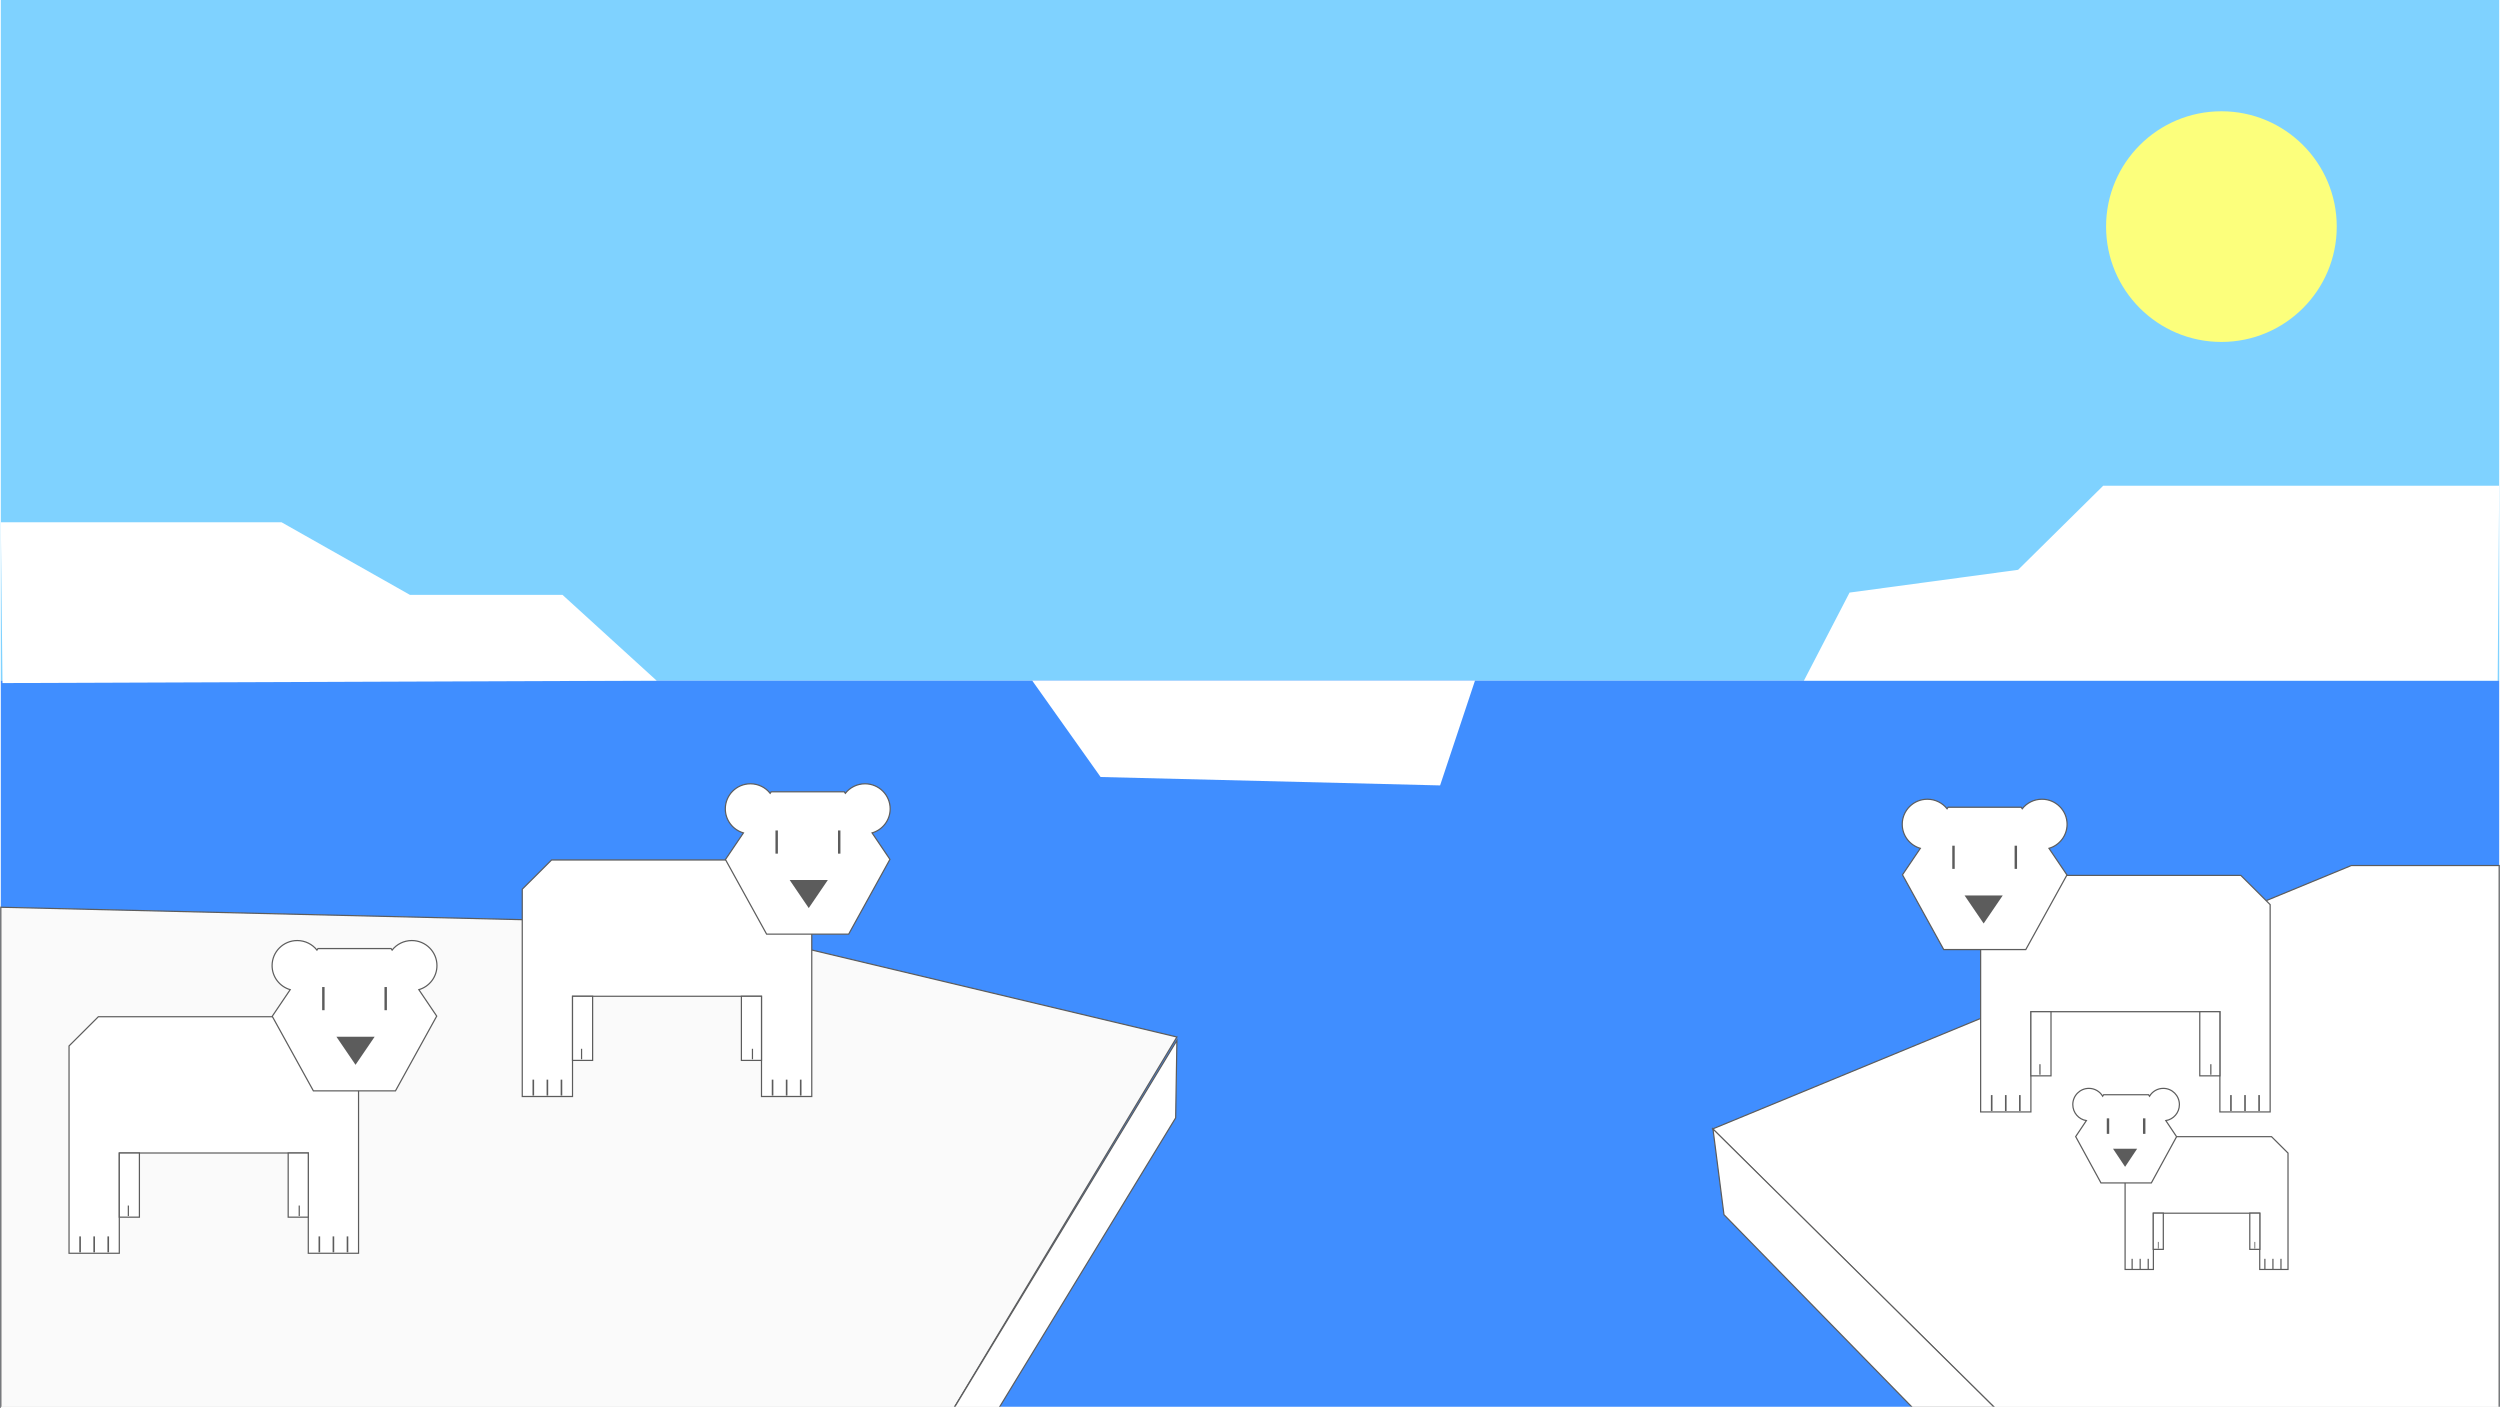<?xml version="1.0" encoding="UTF-8"?>
<svg width="3078px" height="1734px" viewBox="0 0 3078 1734" version="1.1" xmlns="http://www.w3.org/2000/svg" xmlns:xlink="http://www.w3.org/1999/xlink">
    <!-- Generator: Sketch 52.3 (67297) - http://www.bohemiancoding.com/sketch -->
    <title>Group 36</title>
    <desc>Created with Sketch.</desc>
    <defs>
        <path d="M73.021,327.003 L73.021,338.462" id="path-1"></path>
        <filter x="-61.1%" y="-10.2%" width="222.2%" height="114.5%" filterUnits="objectBoundingBox" id="filter-2">
            <feGaussianBlur stdDeviation="1.5" in="SourceAlpha" result="shadowBlurInner1"></feGaussianBlur>
            <feOffset dx="0" dy="1" in="shadowBlurInner1" result="shadowOffsetInner1"></feOffset>
            <feComposite in="shadowOffsetInner1" in2="SourceAlpha" operator="arithmetic" k2="-1" k3="1" result="shadowInnerInner1"></feComposite>
            <feColorMatrix values="0 0 0 0 0   0 0 0 0 0   0 0 0 0 0  0 0 0 0.5 0" type="matrix" in="shadowInnerInner1"></feColorMatrix>
        </filter>
        <path d="M342.827,365.256 L342.827,382.885" id="path-3"></path>
        <filter x="-71.2%" y="-15.2%" width="242.4%" height="119.7%" filterUnits="objectBoundingBox" id="filter-4">
            <feGaussianBlur stdDeviation="1.5" in="SourceAlpha" result="shadowBlurInner1"></feGaussianBlur>
            <feOffset dx="0" dy="1" in="shadowBlurInner1" result="shadowOffsetInner1"></feOffset>
            <feComposite in="shadowOffsetInner1" in2="SourceAlpha" operator="arithmetic" k2="-1" k3="1" result="shadowInnerInner1"></feComposite>
            <feColorMatrix values="0 0 0 0 0   0 0 0 0 0   0 0 0 0 0  0 0 0 0.5 0" type="matrix" in="shadowInnerInner1"></feColorMatrix>
        </filter>
        <path d="M325.5,365.256 L325.5,382.885" id="path-5"></path>
        <filter x="-71.2%" y="-15.2%" width="242.4%" height="119.7%" filterUnits="objectBoundingBox" id="filter-6">
            <feGaussianBlur stdDeviation="1.5" in="SourceAlpha" result="shadowBlurInner1"></feGaussianBlur>
            <feOffset dx="0" dy="1" in="shadowBlurInner1" result="shadowOffsetInner1"></feOffset>
            <feComposite in="shadowOffsetInner1" in2="SourceAlpha" operator="arithmetic" k2="-1" k3="1" result="shadowInnerInner1"></feComposite>
            <feColorMatrix values="0 0 0 0 0   0 0 0 0 0   0 0 0 0 0  0 0 0 0.5 0" type="matrix" in="shadowInnerInner1"></feColorMatrix>
        </filter>
        <path d="M308.173,365.256 L308.173,382.885" id="path-7"></path>
        <filter x="-71.2%" y="-15.2%" width="242.4%" height="119.7%" filterUnits="objectBoundingBox" id="filter-8">
            <feGaussianBlur stdDeviation="1.5" in="SourceAlpha" result="shadowBlurInner1"></feGaussianBlur>
            <feOffset dx="0" dy="1" in="shadowBlurInner1" result="shadowOffsetInner1"></feOffset>
            <feComposite in="shadowOffsetInner1" in2="SourceAlpha" operator="arithmetic" k2="-1" k3="1" result="shadowInnerInner1"></feComposite>
            <feColorMatrix values="0 0 0 0 0   0 0 0 0 0   0 0 0 0 0  0 0 0 0.5 0" type="matrix" in="shadowInnerInner1"></feColorMatrix>
        </filter>
        <path d="M48.268,365.256 L48.268,382.885" id="path-9"></path>
        <filter x="-71.2%" y="-15.2%" width="242.4%" height="119.7%" filterUnits="objectBoundingBox" id="filter-10">
            <feGaussianBlur stdDeviation="1.5" in="SourceAlpha" result="shadowBlurInner1"></feGaussianBlur>
            <feOffset dx="0" dy="1" in="shadowBlurInner1" result="shadowOffsetInner1"></feOffset>
            <feComposite in="shadowOffsetInner1" in2="SourceAlpha" operator="arithmetic" k2="-1" k3="1" result="shadowInnerInner1"></feComposite>
            <feColorMatrix values="0 0 0 0 0   0 0 0 0 0   0 0 0 0 0  0 0 0 0.5 0" type="matrix" in="shadowInnerInner1"></feColorMatrix>
        </filter>
        <path d="M30.941,365.256 L30.941,382.885" id="path-11"></path>
        <filter x="-71.2%" y="-15.2%" width="242.4%" height="119.7%" filterUnits="objectBoundingBox" id="filter-12">
            <feGaussianBlur stdDeviation="1.5" in="SourceAlpha" result="shadowBlurInner1"></feGaussianBlur>
            <feOffset dx="0" dy="1" in="shadowBlurInner1" result="shadowOffsetInner1"></feOffset>
            <feComposite in="shadowOffsetInner1" in2="SourceAlpha" operator="arithmetic" k2="-1" k3="1" result="shadowInnerInner1"></feComposite>
            <feColorMatrix values="0 0 0 0 0   0 0 0 0 0   0 0 0 0 0  0 0 0 0.5 0" type="matrix" in="shadowInnerInner1"></feColorMatrix>
        </filter>
        <path d="M13.614,365.256 L13.614,382.885" id="path-13"></path>
        <filter x="-71.2%" y="-15.2%" width="242.4%" height="119.7%" filterUnits="objectBoundingBox" id="filter-14">
            <feGaussianBlur stdDeviation="1.5" in="SourceAlpha" result="shadowBlurInner1"></feGaussianBlur>
            <feOffset dx="0" dy="1" in="shadowBlurInner1" result="shadowOffsetInner1"></feOffset>
            <feComposite in="shadowOffsetInner1" in2="SourceAlpha" operator="arithmetic" k2="-1" k3="1" result="shadowInnerInner1"></feComposite>
            <feColorMatrix values="0 0 0 0 0   0 0 0 0 0   0 0 0 0 0  0 0 0 0.5 0" type="matrix" in="shadowInnerInner1"></feColorMatrix>
        </filter>
        <path d="M283.42,327.003 L283.42,338.462" id="path-15"></path>
        <filter x="-61.1%" y="-10.2%" width="222.2%" height="114.5%" filterUnits="objectBoundingBox" id="filter-16">
            <feGaussianBlur stdDeviation="1.5" in="SourceAlpha" result="shadowBlurInner1"></feGaussianBlur>
            <feOffset dx="0" dy="1" in="shadowBlurInner1" result="shadowOffsetInner1"></feOffset>
            <feComposite in="shadowOffsetInner1" in2="SourceAlpha" operator="arithmetic" k2="-1" k3="1" result="shadowInnerInner1"></feComposite>
            <feColorMatrix values="0 0 0 0 0   0 0 0 0 0   0 0 0 0 0  0 0 0 0.5 0" type="matrix" in="shadowInnerInner1"></feColorMatrix>
        </filter>
        <path d="M73.021,520.003 L73.021,531.462" id="path-17"></path>
        <filter x="-61.1%" y="-10.2%" width="222.2%" height="114.5%" filterUnits="objectBoundingBox" id="filter-18">
            <feGaussianBlur stdDeviation="1.5" in="SourceAlpha" result="shadowBlurInner1"></feGaussianBlur>
            <feOffset dx="0" dy="1" in="shadowBlurInner1" result="shadowOffsetInner1"></feOffset>
            <feComposite in="shadowOffsetInner1" in2="SourceAlpha" operator="arithmetic" k2="-1" k3="1" result="shadowInnerInner1"></feComposite>
            <feColorMatrix values="0 0 0 0 0   0 0 0 0 0   0 0 0 0 0  0 0 0 0.5 0" type="matrix" in="shadowInnerInner1"></feColorMatrix>
        </filter>
        <path d="M342.827,558.256 L342.827,575.885" id="path-19"></path>
        <filter x="-71.2%" y="-15.2%" width="242.4%" height="119.7%" filterUnits="objectBoundingBox" id="filter-20">
            <feGaussianBlur stdDeviation="1.5" in="SourceAlpha" result="shadowBlurInner1"></feGaussianBlur>
            <feOffset dx="0" dy="1" in="shadowBlurInner1" result="shadowOffsetInner1"></feOffset>
            <feComposite in="shadowOffsetInner1" in2="SourceAlpha" operator="arithmetic" k2="-1" k3="1" result="shadowInnerInner1"></feComposite>
            <feColorMatrix values="0 0 0 0 0   0 0 0 0 0   0 0 0 0 0  0 0 0 0.5 0" type="matrix" in="shadowInnerInner1"></feColorMatrix>
        </filter>
        <path d="M325.5,558.256 L325.5,575.885" id="path-21"></path>
        <filter x="-71.2%" y="-15.2%" width="242.4%" height="119.7%" filterUnits="objectBoundingBox" id="filter-22">
            <feGaussianBlur stdDeviation="1.5" in="SourceAlpha" result="shadowBlurInner1"></feGaussianBlur>
            <feOffset dx="0" dy="1" in="shadowBlurInner1" result="shadowOffsetInner1"></feOffset>
            <feComposite in="shadowOffsetInner1" in2="SourceAlpha" operator="arithmetic" k2="-1" k3="1" result="shadowInnerInner1"></feComposite>
            <feColorMatrix values="0 0 0 0 0   0 0 0 0 0   0 0 0 0 0  0 0 0 0.5 0" type="matrix" in="shadowInnerInner1"></feColorMatrix>
        </filter>
        <path d="M308.173,558.256 L308.173,575.885" id="path-23"></path>
        <filter x="-71.2%" y="-15.2%" width="242.4%" height="119.7%" filterUnits="objectBoundingBox" id="filter-24">
            <feGaussianBlur stdDeviation="1.5" in="SourceAlpha" result="shadowBlurInner1"></feGaussianBlur>
            <feOffset dx="0" dy="1" in="shadowBlurInner1" result="shadowOffsetInner1"></feOffset>
            <feComposite in="shadowOffsetInner1" in2="SourceAlpha" operator="arithmetic" k2="-1" k3="1" result="shadowInnerInner1"></feComposite>
            <feColorMatrix values="0 0 0 0 0   0 0 0 0 0   0 0 0 0 0  0 0 0 0.5 0" type="matrix" in="shadowInnerInner1"></feColorMatrix>
        </filter>
        <path d="M48.268,558.256 L48.268,575.885" id="path-25"></path>
        <filter x="-71.2%" y="-15.2%" width="242.4%" height="119.7%" filterUnits="objectBoundingBox" id="filter-26">
            <feGaussianBlur stdDeviation="1.5" in="SourceAlpha" result="shadowBlurInner1"></feGaussianBlur>
            <feOffset dx="0" dy="1" in="shadowBlurInner1" result="shadowOffsetInner1"></feOffset>
            <feComposite in="shadowOffsetInner1" in2="SourceAlpha" operator="arithmetic" k2="-1" k3="1" result="shadowInnerInner1"></feComposite>
            <feColorMatrix values="0 0 0 0 0   0 0 0 0 0   0 0 0 0 0  0 0 0 0.5 0" type="matrix" in="shadowInnerInner1"></feColorMatrix>
        </filter>
        <path d="M30.941,558.256 L30.941,575.885" id="path-27"></path>
        <filter x="-71.2%" y="-15.2%" width="242.4%" height="119.7%" filterUnits="objectBoundingBox" id="filter-28">
            <feGaussianBlur stdDeviation="1.5" in="SourceAlpha" result="shadowBlurInner1"></feGaussianBlur>
            <feOffset dx="0" dy="1" in="shadowBlurInner1" result="shadowOffsetInner1"></feOffset>
            <feComposite in="shadowOffsetInner1" in2="SourceAlpha" operator="arithmetic" k2="-1" k3="1" result="shadowInnerInner1"></feComposite>
            <feColorMatrix values="0 0 0 0 0   0 0 0 0 0   0 0 0 0 0  0 0 0 0.5 0" type="matrix" in="shadowInnerInner1"></feColorMatrix>
        </filter>
        <path d="M13.614,558.256 L13.614,575.885" id="path-29"></path>
        <filter x="-71.2%" y="-15.2%" width="242.4%" height="119.7%" filterUnits="objectBoundingBox" id="filter-30">
            <feGaussianBlur stdDeviation="1.5" in="SourceAlpha" result="shadowBlurInner1"></feGaussianBlur>
            <feOffset dx="0" dy="1" in="shadowBlurInner1" result="shadowOffsetInner1"></feOffset>
            <feComposite in="shadowOffsetInner1" in2="SourceAlpha" operator="arithmetic" k2="-1" k3="1" result="shadowInnerInner1"></feComposite>
            <feColorMatrix values="0 0 0 0 0   0 0 0 0 0   0 0 0 0 0  0 0 0 0.5 0" type="matrix" in="shadowInnerInner1"></feColorMatrix>
        </filter>
        <path d="M283.42,520.003 L283.42,531.462" id="path-31"></path>
        <filter x="-61.1%" y="-10.2%" width="222.2%" height="114.5%" filterUnits="objectBoundingBox" id="filter-32">
            <feGaussianBlur stdDeviation="1.5" in="SourceAlpha" result="shadowBlurInner1"></feGaussianBlur>
            <feOffset dx="0" dy="1" in="shadowBlurInner1" result="shadowOffsetInner1"></feOffset>
            <feComposite in="shadowOffsetInner1" in2="SourceAlpha" operator="arithmetic" k2="-1" k3="1" result="shadowInnerInner1"></feComposite>
            <feColorMatrix values="0 0 0 0 0   0 0 0 0 0   0 0 0 0 0  0 0 0 0.5 0" type="matrix" in="shadowInnerInner1"></feColorMatrix>
        </filter>
        <path d="M73.021,327.003 L73.021,338.462" id="path-33"></path>
        <filter x="-61.1%" y="-10.2%" width="222.2%" height="114.5%" filterUnits="objectBoundingBox" id="filter-34">
            <feGaussianBlur stdDeviation="1.5" in="SourceAlpha" result="shadowBlurInner1"></feGaussianBlur>
            <feOffset dx="0" dy="1" in="shadowBlurInner1" result="shadowOffsetInner1"></feOffset>
            <feComposite in="shadowOffsetInner1" in2="SourceAlpha" operator="arithmetic" k2="-1" k3="1" result="shadowInnerInner1"></feComposite>
            <feColorMatrix values="0 0 0 0 0   0 0 0 0 0   0 0 0 0 0  0 0 0 0.5 0" type="matrix" in="shadowInnerInner1"></feColorMatrix>
        </filter>
        <path d="M342.827,365.256 L342.827,382.885" id="path-35"></path>
        <filter x="-71.2%" y="-15.2%" width="242.4%" height="119.7%" filterUnits="objectBoundingBox" id="filter-36">
            <feGaussianBlur stdDeviation="1.5" in="SourceAlpha" result="shadowBlurInner1"></feGaussianBlur>
            <feOffset dx="0" dy="1" in="shadowBlurInner1" result="shadowOffsetInner1"></feOffset>
            <feComposite in="shadowOffsetInner1" in2="SourceAlpha" operator="arithmetic" k2="-1" k3="1" result="shadowInnerInner1"></feComposite>
            <feColorMatrix values="0 0 0 0 0   0 0 0 0 0   0 0 0 0 0  0 0 0 0.5 0" type="matrix" in="shadowInnerInner1"></feColorMatrix>
        </filter>
        <path d="M325.5,365.256 L325.5,382.885" id="path-37"></path>
        <filter x="-71.2%" y="-15.2%" width="242.4%" height="119.7%" filterUnits="objectBoundingBox" id="filter-38">
            <feGaussianBlur stdDeviation="1.5" in="SourceAlpha" result="shadowBlurInner1"></feGaussianBlur>
            <feOffset dx="0" dy="1" in="shadowBlurInner1" result="shadowOffsetInner1"></feOffset>
            <feComposite in="shadowOffsetInner1" in2="SourceAlpha" operator="arithmetic" k2="-1" k3="1" result="shadowInnerInner1"></feComposite>
            <feColorMatrix values="0 0 0 0 0   0 0 0 0 0   0 0 0 0 0  0 0 0 0.5 0" type="matrix" in="shadowInnerInner1"></feColorMatrix>
        </filter>
        <path d="M308.173,365.256 L308.173,382.885" id="path-39"></path>
        <filter x="-71.2%" y="-15.2%" width="242.4%" height="119.7%" filterUnits="objectBoundingBox" id="filter-40">
            <feGaussianBlur stdDeviation="1.5" in="SourceAlpha" result="shadowBlurInner1"></feGaussianBlur>
            <feOffset dx="0" dy="1" in="shadowBlurInner1" result="shadowOffsetInner1"></feOffset>
            <feComposite in="shadowOffsetInner1" in2="SourceAlpha" operator="arithmetic" k2="-1" k3="1" result="shadowInnerInner1"></feComposite>
            <feColorMatrix values="0 0 0 0 0   0 0 0 0 0   0 0 0 0 0  0 0 0 0.5 0" type="matrix" in="shadowInnerInner1"></feColorMatrix>
        </filter>
        <path d="M48.268,365.256 L48.268,382.885" id="path-41"></path>
        <filter x="-71.2%" y="-15.2%" width="242.4%" height="119.7%" filterUnits="objectBoundingBox" id="filter-42">
            <feGaussianBlur stdDeviation="1.5" in="SourceAlpha" result="shadowBlurInner1"></feGaussianBlur>
            <feOffset dx="0" dy="1" in="shadowBlurInner1" result="shadowOffsetInner1"></feOffset>
            <feComposite in="shadowOffsetInner1" in2="SourceAlpha" operator="arithmetic" k2="-1" k3="1" result="shadowInnerInner1"></feComposite>
            <feColorMatrix values="0 0 0 0 0   0 0 0 0 0   0 0 0 0 0  0 0 0 0.5 0" type="matrix" in="shadowInnerInner1"></feColorMatrix>
        </filter>
        <path d="M30.941,365.256 L30.941,382.885" id="path-43"></path>
        <filter x="-71.2%" y="-15.2%" width="242.4%" height="119.7%" filterUnits="objectBoundingBox" id="filter-44">
            <feGaussianBlur stdDeviation="1.5" in="SourceAlpha" result="shadowBlurInner1"></feGaussianBlur>
            <feOffset dx="0" dy="1" in="shadowBlurInner1" result="shadowOffsetInner1"></feOffset>
            <feComposite in="shadowOffsetInner1" in2="SourceAlpha" operator="arithmetic" k2="-1" k3="1" result="shadowInnerInner1"></feComposite>
            <feColorMatrix values="0 0 0 0 0   0 0 0 0 0   0 0 0 0 0  0 0 0 0.5 0" type="matrix" in="shadowInnerInner1"></feColorMatrix>
        </filter>
        <path d="M13.614,365.256 L13.614,382.885" id="path-45"></path>
        <filter x="-71.2%" y="-15.2%" width="242.4%" height="119.7%" filterUnits="objectBoundingBox" id="filter-46">
            <feGaussianBlur stdDeviation="1.5" in="SourceAlpha" result="shadowBlurInner1"></feGaussianBlur>
            <feOffset dx="0" dy="1" in="shadowBlurInner1" result="shadowOffsetInner1"></feOffset>
            <feComposite in="shadowOffsetInner1" in2="SourceAlpha" operator="arithmetic" k2="-1" k3="1" result="shadowInnerInner1"></feComposite>
            <feColorMatrix values="0 0 0 0 0   0 0 0 0 0   0 0 0 0 0  0 0 0 0.5 0" type="matrix" in="shadowInnerInner1"></feColorMatrix>
        </filter>
        <path d="M283.42,327.003 L283.42,338.462" id="path-47"></path>
        <filter x="-61.1%" y="-10.2%" width="222.2%" height="114.5%" filterUnits="objectBoundingBox" id="filter-48">
            <feGaussianBlur stdDeviation="1.5" in="SourceAlpha" result="shadowBlurInner1"></feGaussianBlur>
            <feOffset dx="0" dy="1" in="shadowBlurInner1" result="shadowOffsetInner1"></feOffset>
            <feComposite in="shadowOffsetInner1" in2="SourceAlpha" operator="arithmetic" k2="-1" k3="1" result="shadowInnerInner1"></feComposite>
            <feColorMatrix values="0 0 0 0 0   0 0 0 0 0   0 0 0 0 0  0 0 0 0.5 0" type="matrix" in="shadowInnerInner1"></feColorMatrix>
        </filter>
        <path d="M40.861,130.07 L40.861,137.326" id="path-49"></path>
        <filter x="-51.0%" y="-12.7%" width="201.9%" height="123.7%" filterUnits="objectBoundingBox" id="filter-50">
            <feGaussianBlur stdDeviation="1.5" in="SourceAlpha" result="shadowBlurInner1"></feGaussianBlur>
            <feOffset dx="0" dy="1" in="shadowBlurInner1" result="shadowOffsetInner1"></feOffset>
            <feComposite in="shadowOffsetInner1" in2="SourceAlpha" operator="arithmetic" k2="-1" k3="1" result="shadowInnerInner1"></feComposite>
            <feColorMatrix values="0 0 0 0 0   0 0 0 0 0   0 0 0 0 0  0 0 0 0.5 0" type="matrix" in="shadowInnerInner1"></feColorMatrix>
        </filter>
        <path d="M191.923,151.129 L191.923,162.189" id="path-51"></path>
        <filter x="-61.0%" y="-22.2%" width="222.1%" height="133.7%" filterUnits="objectBoundingBox" id="filter-52">
            <feGaussianBlur stdDeviation="1.5" in="SourceAlpha" result="shadowBlurInner1"></feGaussianBlur>
            <feOffset dx="0" dy="1" in="shadowBlurInner1" result="shadowOffsetInner1"></feOffset>
            <feComposite in="shadowOffsetInner1" in2="SourceAlpha" operator="arithmetic" k2="-1" k3="1" result="shadowInnerInner1"></feComposite>
            <feColorMatrix values="0 0 0 0 0   0 0 0 0 0   0 0 0 0 0  0 0 0 0.5 0" type="matrix" in="shadowInnerInner1"></feColorMatrix>
        </filter>
        <path d="M182.017,151.129 L182.017,162.189" id="path-53"></path>
        <filter x="-61.0%" y="-22.2%" width="222.1%" height="133.7%" filterUnits="objectBoundingBox" id="filter-54">
            <feGaussianBlur stdDeviation="1.5" in="SourceAlpha" result="shadowBlurInner1"></feGaussianBlur>
            <feOffset dx="0" dy="1" in="shadowBlurInner1" result="shadowOffsetInner1"></feOffset>
            <feComposite in="shadowOffsetInner1" in2="SourceAlpha" operator="arithmetic" k2="-1" k3="1" result="shadowInnerInner1"></feComposite>
            <feColorMatrix values="0 0 0 0 0   0 0 0 0 0   0 0 0 0 0  0 0 0 0.5 0" type="matrix" in="shadowInnerInner1"></feColorMatrix>
        </filter>
        <path d="M172.111,151.129 L172.111,162.189" id="path-55"></path>
        <filter x="-61.0%" y="-22.2%" width="222.1%" height="133.7%" filterUnits="objectBoundingBox" id="filter-56">
            <feGaussianBlur stdDeviation="1.5" in="SourceAlpha" result="shadowBlurInner1"></feGaussianBlur>
            <feOffset dx="0" dy="1" in="shadowBlurInner1" result="shadowOffsetInner1"></feOffset>
            <feComposite in="shadowOffsetInner1" in2="SourceAlpha" operator="arithmetic" k2="-1" k3="1" result="shadowInnerInner1"></feComposite>
            <feColorMatrix values="0 0 0 0 0   0 0 0 0 0   0 0 0 0 0  0 0 0 0.5 0" type="matrix" in="shadowInnerInner1"></feColorMatrix>
        </filter>
        <path d="M28.479,151.129 L28.479,162.189" id="path-57"></path>
        <filter x="-61.0%" y="-22.2%" width="222.1%" height="133.7%" filterUnits="objectBoundingBox" id="filter-58">
            <feGaussianBlur stdDeviation="1.5" in="SourceAlpha" result="shadowBlurInner1"></feGaussianBlur>
            <feOffset dx="0" dy="1" in="shadowBlurInner1" result="shadowOffsetInner1"></feOffset>
            <feComposite in="shadowOffsetInner1" in2="SourceAlpha" operator="arithmetic" k2="-1" k3="1" result="shadowInnerInner1"></feComposite>
            <feColorMatrix values="0 0 0 0 0   0 0 0 0 0   0 0 0 0 0  0 0 0 0.5 0" type="matrix" in="shadowInnerInner1"></feColorMatrix>
        </filter>
        <path d="M18.573,151.129 L18.573,162.189" id="path-59"></path>
        <filter x="-61.0%" y="-22.2%" width="222.1%" height="133.7%" filterUnits="objectBoundingBox" id="filter-60">
            <feGaussianBlur stdDeviation="1.5" in="SourceAlpha" result="shadowBlurInner1"></feGaussianBlur>
            <feOffset dx="0" dy="1" in="shadowBlurInner1" result="shadowOffsetInner1"></feOffset>
            <feComposite in="shadowOffsetInner1" in2="SourceAlpha" operator="arithmetic" k2="-1" k3="1" result="shadowInnerInner1"></feComposite>
            <feColorMatrix values="0 0 0 0 0   0 0 0 0 0   0 0 0 0 0  0 0 0 0.5 0" type="matrix" in="shadowInnerInner1"></feColorMatrix>
        </filter>
        <path d="M8.667,151.129 L8.667,162.189" id="path-61"></path>
        <filter x="-61.0%" y="-22.2%" width="222.1%" height="133.7%" filterUnits="objectBoundingBox" id="filter-62">
            <feGaussianBlur stdDeviation="1.5" in="SourceAlpha" result="shadowBlurInner1"></feGaussianBlur>
            <feOffset dx="0" dy="1" in="shadowBlurInner1" result="shadowOffsetInner1"></feOffset>
            <feComposite in="shadowOffsetInner1" in2="SourceAlpha" operator="arithmetic" k2="-1" k3="1" result="shadowInnerInner1"></feComposite>
            <feColorMatrix values="0 0 0 0 0   0 0 0 0 0   0 0 0 0 0  0 0 0 0.5 0" type="matrix" in="shadowInnerInner1"></feColorMatrix>
        </filter>
        <path d="M159.729,130.07 L159.729,137.326" id="path-63"></path>
        <filter x="-51.0%" y="-12.7%" width="201.9%" height="123.7%" filterUnits="objectBoundingBox" id="filter-64">
            <feGaussianBlur stdDeviation="1.5" in="SourceAlpha" result="shadowBlurInner1"></feGaussianBlur>
            <feOffset dx="0" dy="1" in="shadowBlurInner1" result="shadowOffsetInner1"></feOffset>
            <feComposite in="shadowOffsetInner1" in2="SourceAlpha" operator="arithmetic" k2="-1" k3="1" result="shadowInnerInner1"></feComposite>
            <feColorMatrix values="0 0 0 0 0   0 0 0 0 0   0 0 0 0 0  0 0 0 0.5 0" type="matrix" in="shadowInnerInner1"></feColorMatrix>
        </filter>
    </defs>
    <g id="Page-1" stroke="none" stroke-width="1" fill="none" fill-rule="evenodd">
        <g id="Group-36" transform="translate(1, 0)" fill-rule="nonzero">
            <g id="Group-2-Copy-6">
                <rect id="Rectangle-Copy-15" fill="#7FD2FF" x="0" y="0" width="3076" height="838"></rect>
                <polygon id="Rectangle-Copy-14" fill="#408EFF" points="0 838 3076 838 3076 1733 2080.687 1733 0 1733"></polygon>
                <g id="Group-9-Copy" transform="translate(0, 1117)" stroke="#5C5C5C" stroke-width="1.5">
                    <polygon id="Polygon" fill="#FAFAFA" points="864.012 20.634 1448 159.755 1173.72 616 0 616 0 0"></polygon>
                    <polygon id="Path-9" fill="#FFFFFF" points="1448 164 1174 616 1229.231 616 1446.472 259.325"></polygon>
                </g>
                <g id="Group-10-Copy" transform="translate(2107, 1065)" fill="#FFFFFF" stroke="#5C5C5C" stroke-width="1.5">
                    <g id="Group-5-Copy-3" transform="translate(484.5, 334) scale(-1, 1) translate(-484.5, -334) ">
                        <polygon id="Polygon" points="182.124 0.662 968.478 324.98 621.476 668 0 668 0 0.662"></polygon>
                    </g>
                    <polygon id="Path-5-Copy" points="1 325 14.546 430.526 246.39 667.771 347.448 667.771"></polygon>
                </g>
                <g id="Healthy-Bear-Copy-5" transform="translate(642, 965)">
                    <path d="M7.10542736e-15,129.767 L36.092,93.782 L356.441,93.782 L356.441,261.603 L356.441,385 L294.559,385 L294.559,261.603 L61.882,261.603 L61.882,385 L0,385 L0,261.603 L0,129.767 Z" id="Combined-Shape" stroke="#5C5C5C" stroke-width="1.5" fill="#FFFFFF"></path>
                    <rect id="Rectangle-Copy-2" stroke="#5C5C5C" stroke-width="1.5" fill="#FFFFFF" x="61.882" y="261.603" width="24.753" height="78.974"></rect>
                    <g id="Line-Copy-10" stroke-linecap="square">
                        <use fill="black" fill-opacity="1" filter="url(#filter-2)" xlink:href="#path-1"></use>
                        <use stroke="#5C5C5C" stroke-width="1.5" xlink:href="#path-1"></use>
                    </g>
                    <rect id="Rectangle-Copy" stroke="#5C5C5C" stroke-width="1.5" fill="#FFFFFF" x="269.806" y="261.603" width="24.753" height="78.974"></rect>
                    <g id="Group-2-Copy" transform="translate(250.004, 0)">
                        <path d="M151.889,185.096 L50.837,185.096 L0.16,93.245 L22.294,60.478 C9.414,56.747 9.9475983e-14,44.895 9.9475983e-14,30.849 C9.9475983e-14,13.812 13.853,1.13686838e-13 30.941,1.13686838e-13 C40.786,1.13686838e-13 49.556,4.584 55.223,11.728 L56.477,9.872 L146.497,9.872 L147.75,11.728 C153.417,4.584 162.188,1.13686838e-13 172.032,1.13686838e-13 C189.121,1.13686838e-13 202.974,13.812 202.974,30.849 C202.974,44.895 193.56,56.747 180.68,60.478 L202.677,93.043 L151.889,185.096 Z" id="Combined-Shape" stroke="#5C5C5C" stroke-width="1.5" fill="#FFFFFF"></path>
                        <polygon id="Triangle" fill="#5C5C5C" transform="translate(102.724, 135.737) scale(1, -1) translate(-102.724, -135.737) " points="102.724 118.462 126.24 153.013 79.209 153.013"></polygon>
                    </g>
                    <g id="Line-Copy-9" stroke-linecap="square">
                        <use fill="black" fill-opacity="1" filter="url(#filter-4)" xlink:href="#path-3"></use>
                        <use stroke="#5C5C5C" stroke-width="2" xlink:href="#path-3"></use>
                    </g>
                    <g id="Line-Copy-8" stroke-linecap="square">
                        <use fill="black" fill-opacity="1" filter="url(#filter-6)" xlink:href="#path-5"></use>
                        <use stroke="#5C5C5C" stroke-width="2" xlink:href="#path-5"></use>
                    </g>
                    <g id="Line-Copy-7" stroke-linecap="square">
                        <use fill="black" fill-opacity="1" filter="url(#filter-8)" xlink:href="#path-7"></use>
                        <use stroke="#5C5C5C" stroke-width="2" xlink:href="#path-7"></use>
                    </g>
                    <g id="Line-Copy-6" stroke-linecap="square">
                        <use fill="black" fill-opacity="1" filter="url(#filter-10)" xlink:href="#path-9"></use>
                        <use stroke="#5C5C5C" stroke-width="2" xlink:href="#path-9"></use>
                    </g>
                    <g id="Line-Copy-5" stroke-linecap="square">
                        <use fill="black" fill-opacity="1" filter="url(#filter-12)" xlink:href="#path-11"></use>
                        <use stroke="#5C5C5C" stroke-width="2" xlink:href="#path-11"></use>
                    </g>
                    <g id="Line-Copy-4" stroke-linecap="square">
                        <use fill="black" fill-opacity="1" filter="url(#filter-14)" xlink:href="#path-13"></use>
                        <use stroke="#5C5C5C" stroke-width="2" xlink:href="#path-13"></use>
                    </g>
                    <g id="Line-Copy-3" stroke-linecap="square">
                        <use fill="black" fill-opacity="1" filter="url(#filter-16)" xlink:href="#path-15"></use>
                        <use stroke="#5C5C5C" stroke-width="1.5" xlink:href="#path-15"></use>
                    </g>
                </g>
                <g id="Healthy-Bear-Copy-6" transform="translate(84, 965)">
                    <path d="M-1.42108547e-14,322.767 L36.092,286.782 L356.441,286.782 L356.441,454.603 L356.441,578 L294.559,578 L294.559,454.603 L61.882,454.603 L61.882,578 L0,578 L0,454.603 L0,322.767 Z" id="Combined-Shape" stroke="#5C5C5C" stroke-width="1.5" fill="#FFFFFF"></path>
                    <rect id="Rectangle-Copy-2" stroke="#5C5C5C" stroke-width="1.5" fill="#FFFFFF" x="61.882" y="454.603" width="24.753" height="78.974"></rect>
                    <g id="Line-Copy-10" stroke-linecap="square">
                        <use fill="black" fill-opacity="1" filter="url(#filter-18)" xlink:href="#path-17"></use>
                        <use stroke="#5C5C5C" stroke-width="1.5" xlink:href="#path-17"></use>
                    </g>
                    <rect id="Rectangle-Copy" stroke="#5C5C5C" stroke-width="1.5" fill="#FFFFFF" x="269.806" y="454.603" width="24.753" height="78.974"></rect>
                    <g id="Group-2-Copy" transform="translate(250.004, 0)">
                        <path d="M151.889,378.096 L50.837,378.096 L0.16,286.245 L22.294,253.478 C9.414,249.747 -7.10542736e-15,237.895 -7.10542736e-15,223.849 C-7.10542736e-15,206.812 13.853,193 30.941,193 C40.786,193 49.556,197.584 55.223,204.728 L56.477,202.872 L146.497,202.872 L147.75,204.728 C153.417,197.584 162.188,193 172.032,193 C189.121,193 202.974,206.812 202.974,223.849 C202.974,237.895 193.56,249.747 180.68,253.478 L202.677,286.043 L151.889,378.096 Z" id="Combined-Shape" stroke="#5C5C5C" stroke-width="1.5" fill="#FFFFFF"></path>
                        <polygon id="Triangle" fill="#5C5C5C" transform="translate(102.724, 328.737) scale(1, -1) translate(-102.724, -328.737) " points="102.724 311.462 126.24 346.013 79.209 346.013"></polygon>
                        <path d="M63.12,251.727 L63.12,277.263" id="Line" stroke="#5C5C5C" stroke-width="3" stroke-linecap="square"></path>
                        <path d="M139.854,251.727 L139.854,277.263" id="Line" stroke="#5C5C5C" stroke-width="3" stroke-linecap="square"></path>
                        <path d="M621.238,58.964 L621.238,84.5" id="Line" stroke="#5C5C5C" stroke-width="3" stroke-linecap="square"></path>
                        <path d="M698.238,58.964 L698.238,84.5" id="Line" stroke="#5C5C5C" stroke-width="3" stroke-linecap="square"></path>
                    </g>
                    <g id="Line-Copy-9" stroke-linecap="square">
                        <use fill="black" fill-opacity="1" filter="url(#filter-20)" xlink:href="#path-19"></use>
                        <use stroke="#5C5C5C" stroke-width="2" xlink:href="#path-19"></use>
                    </g>
                    <g id="Line-Copy-8" stroke-linecap="square">
                        <use fill="black" fill-opacity="1" filter="url(#filter-22)" xlink:href="#path-21"></use>
                        <use stroke="#5C5C5C" stroke-width="2" xlink:href="#path-21"></use>
                    </g>
                    <g id="Line-Copy-7" stroke-linecap="square">
                        <use fill="black" fill-opacity="1" filter="url(#filter-24)" xlink:href="#path-23"></use>
                        <use stroke="#5C5C5C" stroke-width="2" xlink:href="#path-23"></use>
                    </g>
                    <g id="Line-Copy-6" stroke-linecap="square">
                        <use fill="black" fill-opacity="1" filter="url(#filter-26)" xlink:href="#path-25"></use>
                        <use stroke="#5C5C5C" stroke-width="2" xlink:href="#path-25"></use>
                    </g>
                    <g id="Line-Copy-5" stroke-linecap="square">
                        <use fill="black" fill-opacity="1" filter="url(#filter-28)" xlink:href="#path-27"></use>
                        <use stroke="#5C5C5C" stroke-width="2" xlink:href="#path-27"></use>
                    </g>
                    <g id="Line-Copy-4" stroke-linecap="square">
                        <use fill="black" fill-opacity="1" filter="url(#filter-30)" xlink:href="#path-29"></use>
                        <use stroke="#5C5C5C" stroke-width="2" xlink:href="#path-29"></use>
                    </g>
                    <g id="Line-Copy-3" stroke-linecap="square">
                        <use fill="black" fill-opacity="1" filter="url(#filter-32)" xlink:href="#path-31"></use>
                        <use stroke="#5C5C5C" stroke-width="1.5" xlink:href="#path-31"></use>
                    </g>
                </g>
                <circle id="Oval-Copy-3" fill="#FCFF7C" cx="2734" cy="279" r="142"></circle>
                <polygon id="Path-4-Copy-5" fill="#FFFFFF" points="0 643 345.596 643 503.767 732.43 691.594 732.43 807.449 838.007 2.07 841"></polygon>
                <polygon id="Path-4-Copy-6" fill="#FFFFFF" transform="translate(2648, 718) scale(-1, 1) translate(-2648, -718) " points="2220 598 2707.502 598 2812.326 701.556 3019.824 729.585 3076 838 2221.877 838"></polygon>
                <g id="Healthy-Bear-Copy-3" transform="translate(2567, 1176.5) scale(-1, 1) translate(-2567, -1176.5) translate(2340, 984)">
                    <path d="M-7.10542736e-15,129.767 L36.092,93.782 L356.441,93.782 L356.441,261.603 L356.441,385 L294.559,385 L294.559,261.603 L61.882,261.603 L61.882,385 L0,385 L0,261.603 L0,129.767 Z" id="Combined-Shape" stroke="#5C5C5C" stroke-width="1.5" fill="#FFFFFF"></path>
                    <rect id="Rectangle-Copy-2" stroke="#5C5C5C" stroke-width="1.5" fill="#FFFFFF" x="61.882" y="261.603" width="24.753" height="78.974"></rect>
                    <g id="Line-Copy-10" stroke-linecap="square">
                        <use fill="black" fill-opacity="1" filter="url(#filter-34)" xlink:href="#path-33"></use>
                        <use stroke="#5C5C5C" stroke-width="1.5" xlink:href="#path-33"></use>
                    </g>
                    <rect id="Rectangle-Copy" stroke="#5C5C5C" stroke-width="1.5" fill="#FFFFFF" x="269.806" y="261.603" width="24.753" height="78.974"></rect>
                    <g id="Group-2-Copy" transform="translate(250.004, 0)">
                        <path d="M151.889,185.096 L50.837,185.096 L0.16,93.245 L22.294,60.478 C9.414,56.747 -1.98951966e-13,44.895 -1.98951966e-13,30.849 C-1.98951966e-13,13.812 13.853,0 30.941,0 C40.786,0 49.556,4.584 55.223,11.728 L56.477,9.872 L146.497,9.872 L147.75,11.728 C153.417,4.584 162.188,0 172.032,0 C189.121,0 202.974,13.812 202.974,30.849 C202.974,44.895 193.56,56.747 180.68,60.478 L202.677,93.043 L151.889,185.096 Z" id="Combined-Shape" stroke="#5C5C5C" stroke-width="1.5" fill="#FFFFFF"></path>
                        <polygon id="Triangle" fill="#5C5C5C" transform="translate(102.724, 135.737) scale(1, -1) translate(-102.724, -135.737) " points="102.724 118.462 126.24 153.013 79.209 153.013"></polygon>
                        <path d="M63.12,58.727 L63.12,84.263" id="Line" stroke="#5C5C5C" stroke-width="3" stroke-linecap="square"></path>
                        <path d="M139.854,58.727 L139.854,84.263" id="Line" stroke="#5C5C5C" stroke-width="3" stroke-linecap="square"></path>
                    </g>
                    <g id="Line-Copy-9" stroke-linecap="square">
                        <use fill="black" fill-opacity="1" filter="url(#filter-36)" xlink:href="#path-35"></use>
                        <use stroke="#5C5C5C" stroke-width="2" xlink:href="#path-35"></use>
                    </g>
                    <g id="Line-Copy-8" stroke-linecap="square">
                        <use fill="black" fill-opacity="1" filter="url(#filter-38)" xlink:href="#path-37"></use>
                        <use stroke="#5C5C5C" stroke-width="2" xlink:href="#path-37"></use>
                    </g>
                    <g id="Line-Copy-7" stroke-linecap="square">
                        <use fill="black" fill-opacity="1" filter="url(#filter-40)" xlink:href="#path-39"></use>
                        <use stroke="#5C5C5C" stroke-width="2" xlink:href="#path-39"></use>
                    </g>
                    <g id="Line-Copy-6" stroke-linecap="square">
                        <use fill="black" fill-opacity="1" filter="url(#filter-42)" xlink:href="#path-41"></use>
                        <use stroke="#5C5C5C" stroke-width="2" xlink:href="#path-41"></use>
                    </g>
                    <g id="Line-Copy-5" stroke-linecap="square">
                        <use fill="black" fill-opacity="1" filter="url(#filter-44)" xlink:href="#path-43"></use>
                        <use stroke="#5C5C5C" stroke-width="2" xlink:href="#path-43"></use>
                    </g>
                    <g id="Line-Copy-4" stroke-linecap="square">
                        <use fill="black" fill-opacity="1" filter="url(#filter-46)" xlink:href="#path-45"></use>
                        <use stroke="#5C5C5C" stroke-width="2" xlink:href="#path-45"></use>
                    </g>
                    <g id="Line-Copy-3" stroke-linecap="square">
                        <use fill="black" fill-opacity="1" filter="url(#filter-48)" xlink:href="#path-47"></use>
                        <use stroke="#5C5C5C" stroke-width="1.5" xlink:href="#path-47"></use>
                    </g>
                </g>
                <g id="Baby-Bear-Copy-3" transform="translate(2683, 1452) scale(-1, 1) translate(-2683, -1452) translate(2550, 1340)">
                    <g id="Group-4" transform="translate(0, 59.461)">
                        <path d="M3.55271368e-15,20.205 L20.311,-3.55271368e-15 L200.59,0 L200.59,94.23 L200.59,163.517 L165.765,163.517 L165.765,94.23 L34.825,94.23 L34.825,163.517 L0,163.517 L0,94.23 L0,20.205 Z" id="Combined-Shape" stroke="#5C5C5C" stroke-width="1.5" fill="#FFFFFF"></path>
                        <rect id="Rectangle-Copy-2" stroke="#5C5C5C" stroke-width="1.5" fill="#FFFFFF" x="34.67" y="94.146" width="12.382" height="44.595"></rect>
                        <g id="Line-Copy-10" stroke-linecap="square">
                            <use fill="black" fill-opacity="1" filter="url(#filter-50)" xlink:href="#path-49"></use>
                            <use stroke="#5C5C5C" stroke-width="1" xlink:href="#path-49"></use>
                        </g>
                        <rect id="Rectangle-Copy" stroke="#5C5C5C" stroke-width="1.5" fill="#FFFFFF" x="153.538" y="94.146" width="12.382" height="44.595"></rect>
                        <g id="Line-Copy-9" stroke-linecap="square">
                            <use fill="black" fill-opacity="1" filter="url(#filter-52)" xlink:href="#path-51"></use>
                            <use stroke="#5C5C5C" stroke-width="1.5" xlink:href="#path-51"></use>
                        </g>
                        <g id="Line-Copy-8" stroke-linecap="square">
                            <use fill="black" fill-opacity="1" filter="url(#filter-54)" xlink:href="#path-53"></use>
                            <use stroke="#5C5C5C" stroke-width="1.5" xlink:href="#path-53"></use>
                        </g>
                        <g id="Line-Copy-7" stroke-linecap="square">
                            <use fill="black" fill-opacity="1" filter="url(#filter-56)" xlink:href="#path-55"></use>
                            <use stroke="#5C5C5C" stroke-width="1.5" xlink:href="#path-55"></use>
                        </g>
                        <g id="Line-Copy-6" stroke-linecap="square">
                            <use fill="black" fill-opacity="1" filter="url(#filter-58)" xlink:href="#path-57"></use>
                            <use stroke="#5C5C5C" stroke-width="1.5" xlink:href="#path-57"></use>
                        </g>
                        <g id="Line-Copy-5" stroke-linecap="square">
                            <use fill="black" fill-opacity="1" filter="url(#filter-60)" xlink:href="#path-59"></use>
                            <use stroke="#5C5C5C" stroke-width="1.5" xlink:href="#path-59"></use>
                        </g>
                        <g id="Line-Copy-4" stroke-linecap="square">
                            <use fill="black" fill-opacity="1" filter="url(#filter-62)" xlink:href="#path-61"></use>
                            <use stroke="#5C5C5C" stroke-width="1.5" xlink:href="#path-61"></use>
                        </g>
                        <g id="Line-Copy-3" stroke-linecap="square">
                            <use fill="black" fill-opacity="1" filter="url(#filter-64)" xlink:href="#path-63"></use>
                            <use stroke="#5C5C5C" stroke-width="1" xlink:href="#path-63"></use>
                        </g>
                    </g>
                    <g id="Group-2-Copy" transform="translate(133.727, 0)">
                        <path d="M96.546,116.444 L34.552,116.444 L3.464,59.498 L16.701,39.693 C7.236,38.185 1.13686838e-13,29.929 1.13686838e-13,19.97 C1.13686838e-13,8.941 8.875,-4.97379915e-13 19.823,-4.97379915e-13 C27.017,-4.97379915e-13 33.316,3.861 36.79,9.637 L38.013,7.808 L93.238,7.808 L94.46,9.637 C97.934,3.861 104.233,-4.97379915e-13 111.427,-4.97379915e-13 C122.375,-4.97379915e-13 131.25,8.941 131.25,19.97 C131.25,29.929 124.014,38.185 114.549,39.693 L127.703,59.373 L96.546,116.444 Z" id="Combined-Shape" stroke="#5C5C5C" stroke-width="1.5" fill="#FFFFFF"></path>
                        <polygon id="Triangle" fill="#5C5C5C" transform="translate(66.863, 85.475) scale(1, -1) translate(-66.863, -85.475) " points="66.863 74.326 81.722 96.623 52.005 96.623"></polygon>
                        <path d="M43.337,38.402 L43.337,54.506" id="Line" stroke="#5C5C5C" stroke-width="3" stroke-linecap="square"></path>
                        <path d="M87.913,38.402 L87.913,54.506" id="Line" stroke="#5C5C5C" stroke-width="3" stroke-linecap="square"></path>
                    </g>
                </g>
                <polygon id="Path-6" fill="#FFFFFF" points="1815 838 1772.038 967 1354.077 956.655 1269.876 838"></polygon>
            </g>
            <rect id="Rectangle" fill="#FFFFFF" x="0" y="1732" width="3077" height="2"></rect>
        </g>
    </g>
</svg>